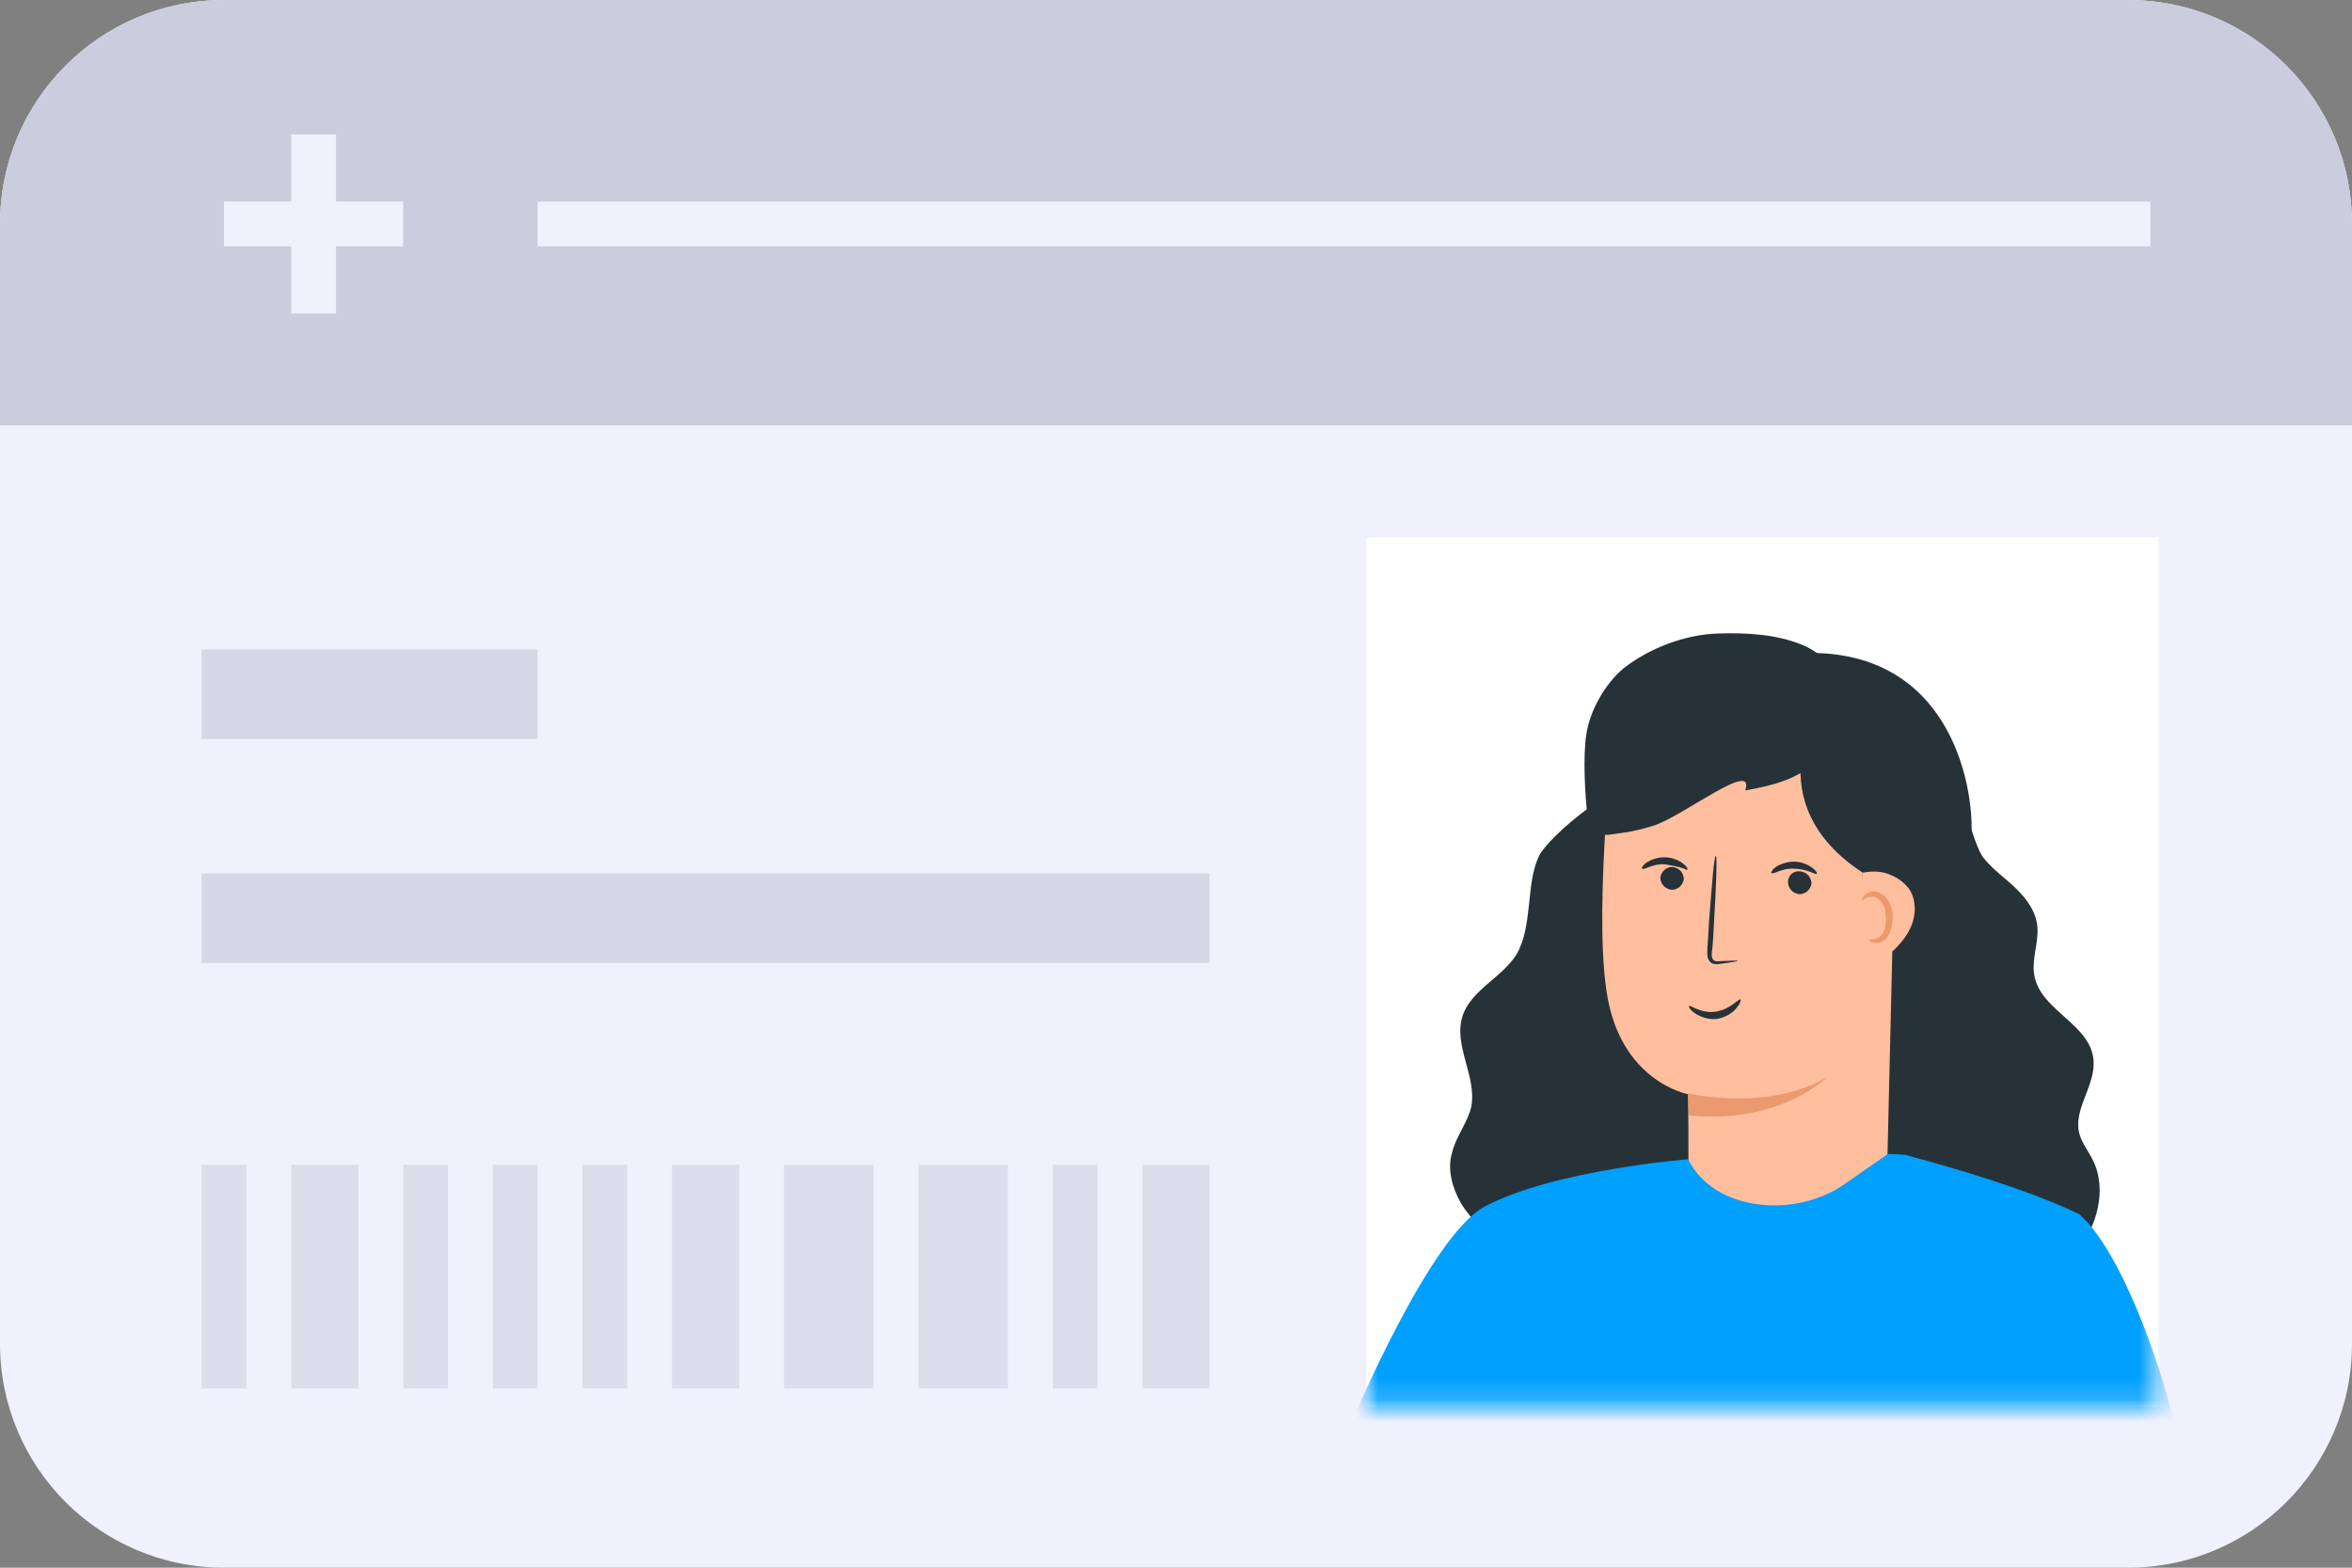 <svg width="105" height="70" viewBox="0 0 105 70" fill="none" xmlns="http://www.w3.org/2000/svg">
<rect x="0" y="0" width="105" height="70" fill="#808080" stroke="none"/>
<path d="M95 0H10C4.477 0 0 4.477 0 10V45.294V60C0 65.523 4.477 70 10 70H11.735H95C100.523 70 105 65.523 105 60V10C105 4.477 100.523 0 95 0Z" fill="#F1F1FE"/>
<path d="M95 0H10C4.477 0 0 4.477 0 10V14.294V19H11.735H105V10C105 4.477 100.523 0 95 0Z" fill="#CCCCDF"/>
<path d="M96.36 24H61V62.825H96.36V24Z" fill="white"/>
<mask id="mask0_515_9097" style="mask-type:alpha" maskUnits="userSpaceOnUse" x="61" y="24" width="36" height="39">
<path d="M96.36 24H61V62.825H96.36V24Z" fill="white"/>
</mask>
<g mask="url(#mask0_515_9097)">
<path d="M75.201 34.276C72.236 34.447 69.076 37.485 68.732 38.17C68.388 38.854 68.345 39.624 68.259 40.395C68.173 41.165 68.087 41.935 67.701 42.619C67.056 43.646 65.681 44.202 65.294 45.358C64.864 46.684 65.939 48.053 65.681 49.422C65.509 50.15 64.993 50.749 64.822 51.476C64.607 52.203 64.822 53.016 65.208 53.701C66.197 55.369 68.173 56.182 70.107 56.268C72.041 56.353 73.931 55.755 75.736 55.198" fill="#263238"/>
<path d="M87.736 34.776C87.462 35.461 88.141 37.736 88.532 38.284C88.962 38.832 89.51 39.197 89.98 39.653C90.45 40.11 90.919 40.703 90.958 41.433C90.998 42.118 90.724 42.757 90.802 43.441C90.998 45.13 93.346 45.678 93.463 47.366C93.541 48.507 92.524 49.557 92.837 50.652C92.954 51.063 93.228 51.382 93.424 51.793C94.089 53.071 93.62 54.851 92.68 55.855C91.702 56.859 90.371 57.224 89.119 57.27C88.023 57.315 86.81 57.133 86.184 56.083C85.597 55.17 82.714 53.893 82.832 52.752C83.379 47.412 84.301 41.981 84.184 36.596" fill="#263238"/>
<path d="M75.36 53.803C75.399 51.37 75.36 48.857 75.36 48.857C75.36 48.857 72.297 48.308 71.715 44.226C71.133 40.34 72.103 31.979 72.103 31.979C76.562 30.212 81.565 30.88 84.667 34.53L84.202 54.157C84.163 56.433 82.146 58.2 79.742 58.121C77.299 58.042 75.36 56.119 75.36 53.803Z" fill="#FFBE9D"/>
<path d="M74.123 39.181C74.123 39.456 74.317 39.692 74.627 39.731C74.899 39.731 75.131 39.535 75.17 39.26C75.17 38.985 74.976 38.75 74.666 38.71C74.394 38.71 74.162 38.907 74.123 39.181Z" fill="#263238"/>
<path d="M73.309 38.789C73.386 38.868 73.774 38.554 74.317 38.593C75.364 38.75 75.325 38.907 75.325 38.828C75.364 38.789 75.286 38.671 75.131 38.554C74.976 38.436 74.666 38.279 74.317 38.279C73.968 38.279 73.697 38.397 73.503 38.514C73.347 38.632 73.27 38.75 73.309 38.789Z" fill="#263238"/>
<path d="M79.822 39.378C79.822 39.653 80.016 39.888 80.326 39.927C80.598 39.927 80.831 39.731 80.869 39.456C80.869 39.181 80.675 38.946 80.365 38.907C80.055 38.867 79.822 39.103 79.822 39.378Z" fill="#263238"/>
<path d="M79.086 38.985C79.164 39.064 79.551 38.75 80.094 38.789C80.637 38.789 81.064 39.064 81.103 39.024C81.141 38.985 81.064 38.867 80.909 38.75C80.754 38.632 80.443 38.475 80.094 38.475C79.745 38.475 79.474 38.593 79.28 38.71C79.125 38.828 79.047 38.946 79.086 38.985Z" fill="#263238"/>
<path d="M77.587 42.916C77.577 42.877 77.263 42.899 76.77 42.917C76.635 42.944 76.524 42.925 76.458 42.815C76.393 42.705 76.418 42.535 76.443 42.366C76.483 41.987 76.489 41.616 76.519 41.199C76.612 39.576 76.668 38.207 76.601 38.221C76.523 38.196 76.423 39.532 76.295 41.162C76.266 41.579 76.26 41.95 76.22 42.329C76.229 42.491 76.18 42.707 76.3 42.888C76.366 42.998 76.488 43.056 76.555 43.042C76.633 43.068 76.701 43.054 76.768 43.04C77.284 42.977 77.587 42.916 77.587 42.916Z" fill="#263238"/>
<path d="M75.359 48.818C75.359 48.818 78.896 49.667 81.572 48.097C81.572 48.097 79.431 50.231 75.398 49.799L75.359 48.818Z" fill="#EB996E"/>
<path d="M77.695 44.622C77.632 44.581 77.254 45.068 76.595 45.171C75.935 45.275 75.451 44.856 75.405 44.924C75.382 44.958 75.46 45.108 75.678 45.252C75.897 45.397 76.255 45.536 76.643 45.498C77.054 45.426 77.387 45.205 77.526 45.002C77.696 44.819 77.726 44.643 77.695 44.622Z" fill="#263238"/>
<path d="M82.736 31.786C81.204 34.032 80.819 34.795 77.915 35.294C78.38 33.873 75.125 36.451 73.836 36.86C72.8 37.189 72.335 37.189 71.807 37.276C71.605 37.276 71.363 37.276 71.202 37.193C70.96 37.068 70.919 36.777 70.879 36.528C70.758 35.488 70.659 33.809 70.821 32.769C70.982 31.729 71.645 30.538 72.492 29.831C73.621 28.958 75.194 28.327 76.727 28.286C77.977 28.244 79.308 28.327 80.438 28.785C81.607 29.242 82.575 30.58 82.736 31.661" fill="#263238"/>
<path d="M87.004 40.454C87.608 39.449 87.971 37.904 88.01 37.236C88.126 35.156 87.073 28.603 79.938 29.192L81.236 31.39C81.236 31.39 78.356 35.828 83.156 38.966C83.156 38.966 82.982 40.454 84.591 42.667C84.591 42.667 85.194 43.069 87.004 40.454Z" fill="#263238"/>
<path d="M83.155 38.966C83.581 38.888 84.047 38.888 84.434 39.084C84.822 39.241 85.21 39.555 85.365 39.947C85.52 40.34 85.52 40.811 85.365 41.243C85.21 41.675 84.939 42.028 84.628 42.342C84.396 42.577 84.163 42.773 83.853 42.852C83.543 42.931 83.194 42.891 82.961 42.695" fill="#FFBE9D"/>
<path d="M83.45 41.965C83.413 41.974 83.625 42.207 84.023 42.036C84.204 41.954 84.358 41.758 84.418 41.502C84.488 41.285 84.511 41.038 84.488 40.762C84.464 40.485 84.327 40.235 84.161 40.031C83.966 39.874 83.742 39.765 83.553 39.808C83.175 39.894 83.085 40.197 83.123 40.188C83.17 40.218 83.286 40.03 83.568 40.046C83.841 40.024 84.147 40.316 84.176 40.793C84.235 41.222 84.142 41.686 83.933 41.815C83.657 41.999 83.48 41.919 83.45 41.965Z" fill="#EB996E"/>
<path d="M57.309 75.165L62.602 62.7L69.272 66.939L64.616 75.165C64.616 75.165 63.087 75.165 57.309 75.165Z" fill="#EB996E"/>
<path d="M66.264 53.882C69.367 52.233 75.361 51.762 75.361 51.762C76.524 54.117 80.208 54.431 82.418 52.822L84.28 51.526C84.28 51.526 84.551 51.526 85.055 51.566C88.968 52.61 91.54 53.574 92.825 54.217C95.076 56.146 97.442 63.734 97.326 65.422C97.093 69.7 89.786 69.426 89.786 69.426C89.786 69.426 89.699 71.41 89.428 74.825C87.049 74.825 87.77 74.615 85.443 75.675C83.737 76.46 85.286 74.825 79.572 74.825C71.245 74.825 74.643 74.825 69.035 74.825C69.695 70.743 67.295 69.661 67.218 69.426C67.218 69.386 67.218 69.347 67.218 69.347L62.874 65.422L60.393 63.342C60.431 63.342 63.822 55.216 66.264 53.882Z" fill="#00A0FF"/>
</g>
<path d="M10 10H18" stroke="#F1F1FE" stroke-width="2"/>
<path d="M14 6L14 14" stroke="#F1F1FE" stroke-width="2"/>
<path d="M24 10H96" stroke="#F1F1FE" stroke-width="2" stroke-miterlimit="10"/>
<path opacity="0.2" d="M9 31H24" stroke="#6C6D8A" stroke-width="4" stroke-miterlimit="10"/>
<path opacity="0.2" d="M9 41H54" stroke="#6C6D8A" stroke-width="4" stroke-miterlimit="10"/>
<path opacity="0.15" d="M9 57L11 57" stroke="#6C6D8A" stroke-width="10" stroke-miterlimit="10"/>
<path opacity="0.15" d="M18 57L20 57" stroke="#6C6D8A" stroke-width="10" stroke-miterlimit="10"/>
<path opacity="0.15" d="M30 57L33 57" stroke="#6C6D8A" stroke-width="10" stroke-miterlimit="10"/>
<path opacity="0.15" d="M47 57L49 57" stroke="#6C6D8A" stroke-width="10" stroke-miterlimit="10"/>
<path opacity="0.15" d="M13 57L16 57" stroke="#6C6D8A" stroke-width="10" stroke-miterlimit="10"/>
<path opacity="0.15" d="M26 57L28 57" stroke="#6C6D8A" stroke-width="10" stroke-miterlimit="10"/>
<path opacity="0.15" d="M41 57L45 57" stroke="#6C6D8A" stroke-width="10" stroke-miterlimit="10"/>
<path opacity="0.15" d="M51 57L54 57" stroke="#6C6D8A" stroke-width="10" stroke-miterlimit="10"/>
<path opacity="0.15" d="M35 57L39 57" stroke="#6C6D8A" stroke-width="10" stroke-miterlimit="10"/>
<path opacity="0.15" d="M22 57L24 57" stroke="#6C6D8A" stroke-width="10" stroke-miterlimit="10"/>
</svg>
